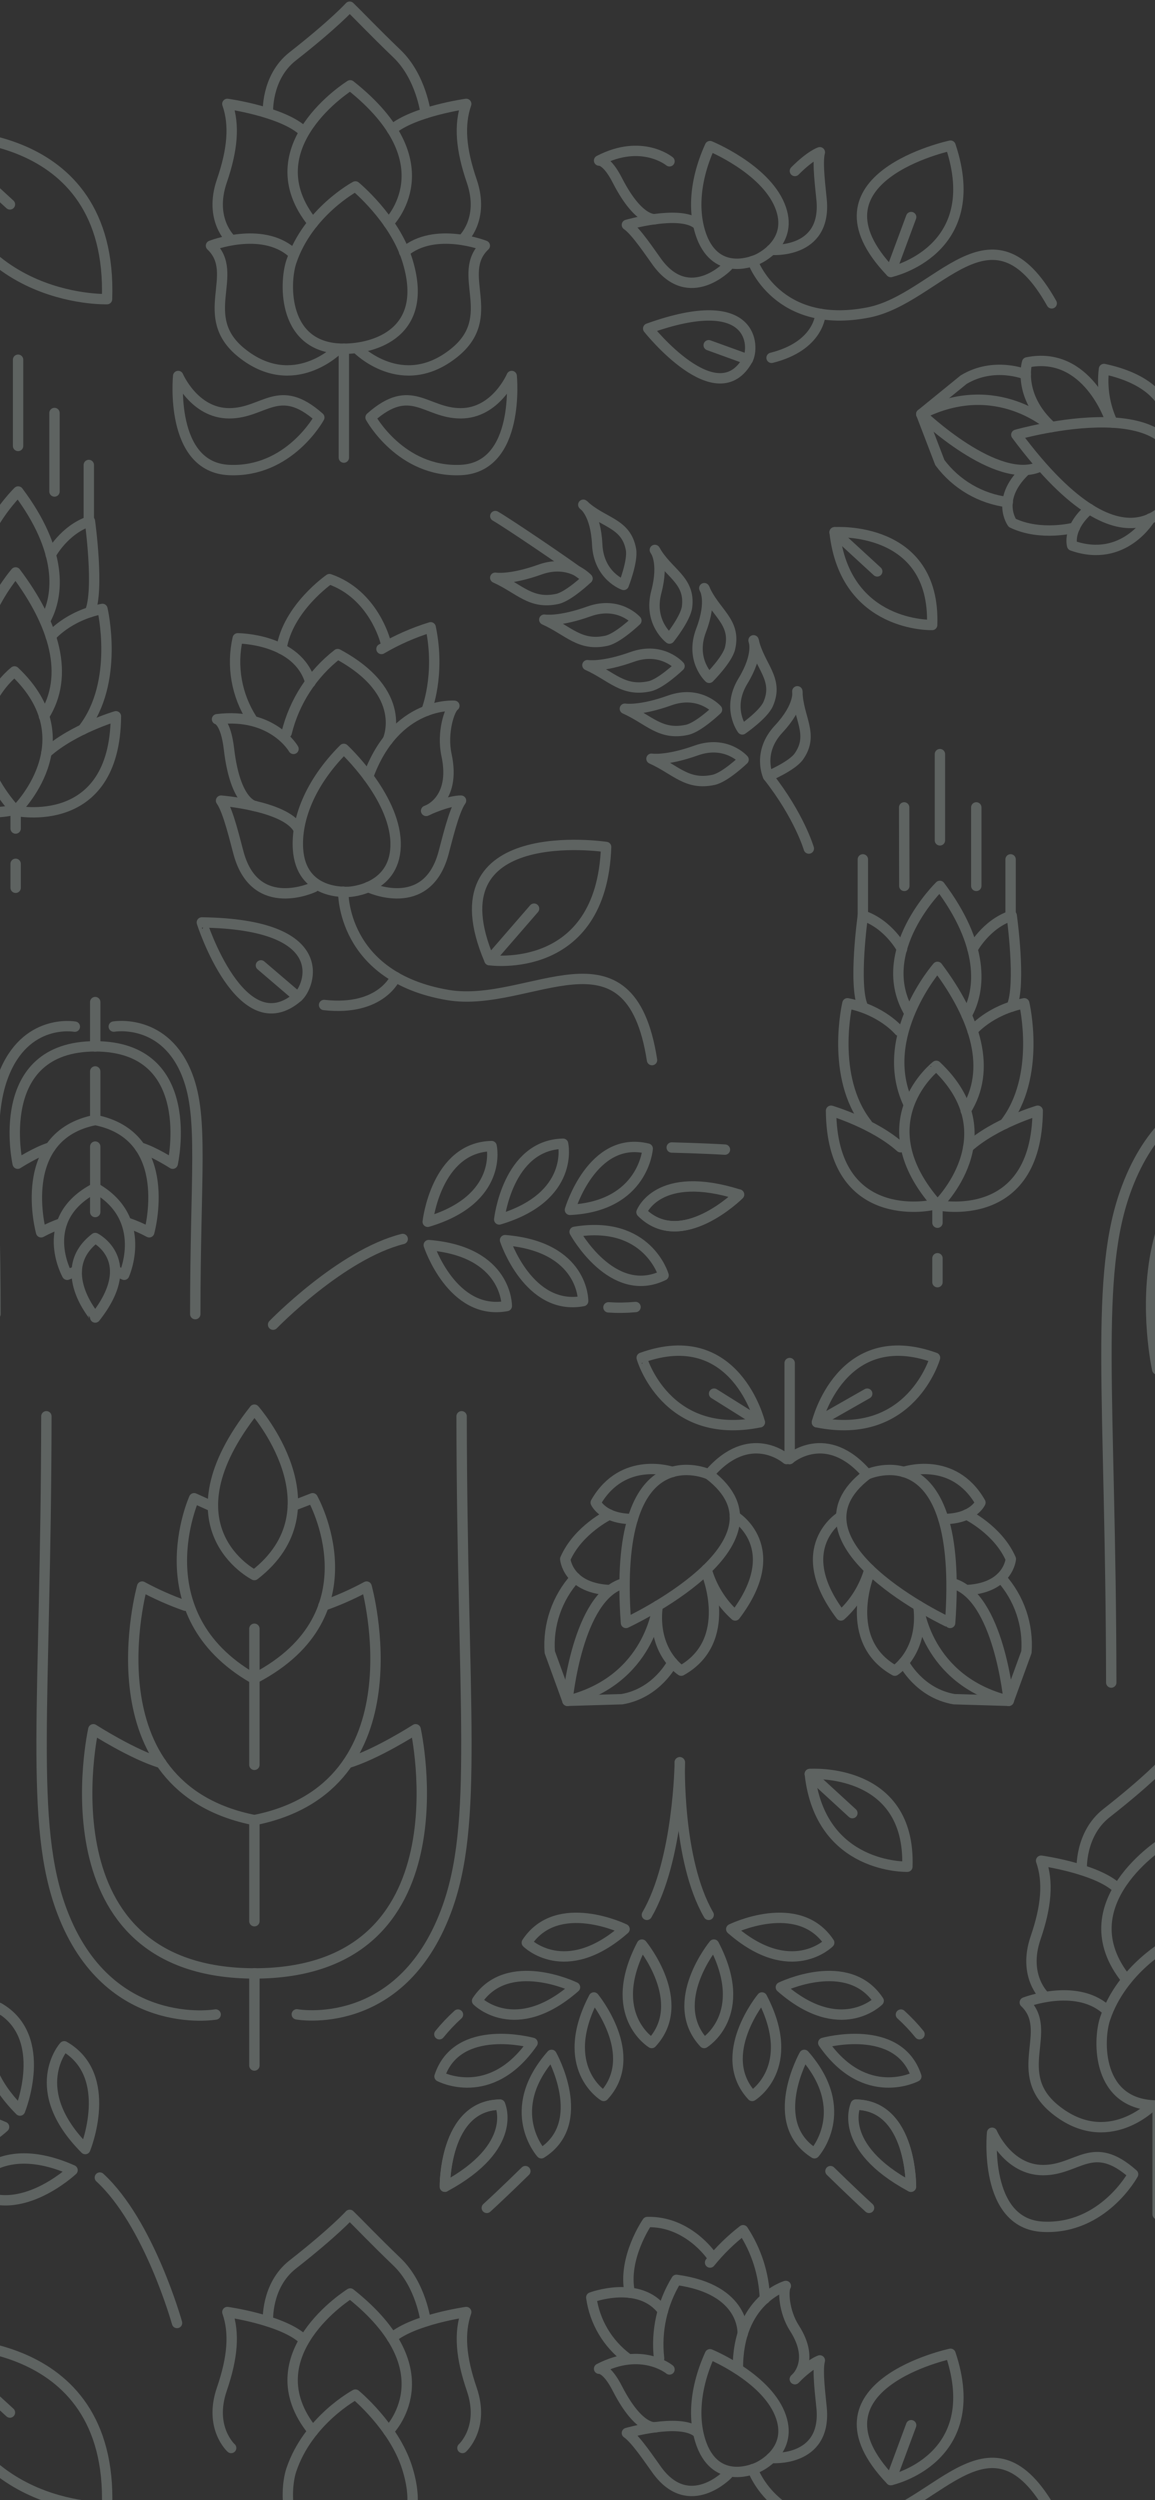 <svg width="390" height="844" viewBox="0 0 390 844" fill="none" xmlns="http://www.w3.org/2000/svg">
<rect x="0" y="0" width="390" height="844" fill="#333333" stroke="none"/>
<g opacity="0.25" clip-path="url(#clip0_261_3878)">
<path d="M116.104 863.168C126.151 863.168 145.431 858 137.425 832.924C132.982 819.049 120.004 808.377 120.004 808.377C120.004 808.377 104.03 816.93 98.361 833.841C95.972 840.96 95.3 863.245 116.104 863.168Z" stroke="#E0F2ED" stroke-width="3.5" stroke-linecap="round" stroke-linejoin="round"/>
<path d="M131.175 820.754C131.175 820.754 151.565 800.626 118.261 774.245C118.261 774.245 84.802 795.045 105.645 820.754" stroke="#E0F2ED" stroke-width="3.5" stroke-linecap="round" stroke-linejoin="round"/>
<path d="M156.149 826.4C156.149 826.4 163.756 819.565 159.287 806.543C155.646 795.923 154.948 787.642 157.428 780.511C157.428 780.511 139.788 782.978 132.35 789.192" stroke="#E0F2ED" stroke-width="3.5" stroke-linecap="round" stroke-linejoin="round"/>
<path d="M78.048 826.4C78.048 826.4 70.442 819.565 74.91 806.543C78.552 795.923 79.249 787.642 76.77 780.511C76.77 780.511 94.41 782.978 101.848 789.192" stroke="#E0F2ED" stroke-width="3.5" stroke-linecap="round" stroke-linejoin="round"/>
<path d="M143.727 783.663C143.727 783.663 142.177 771.377 134.08 763.6C125.983 755.822 121.244 750.758 118.08 747.696C118.08 747.696 112.915 753.432 98.8 764.491C89.761 771.61 90.471 783.637 90.471 783.637" stroke="#E0F2ED" stroke-width="3.5" stroke-linecap="round" stroke-linejoin="round"/>
<path d="M32.153 353.223V338.288" stroke="#E0F2ED" stroke-width="3.5" stroke-linecap="round" stroke-linejoin="round"/>
<path d="M32.153 378.066V361.698" stroke="#E0F2ED" stroke-width="3.5" stroke-linecap="round" stroke-linejoin="round"/>
<path d="M32.153 409.163V387.071" stroke="#E0F2ED" stroke-width="3.5" stroke-linecap="round" stroke-linejoin="round"/>
<path d="M32.153 417.935C32.153 417.935 47.301 425.557 32.153 444.768C32.153 444.703 18.09 428.748 32.153 417.935Z" stroke="#E0F2ED" stroke-width="3.5" stroke-linecap="round" stroke-linejoin="round"/>
<path d="M32.399 401.14C50.387 411.565 41.929 430.35 41.929 430.35L38.881 428.98" stroke="#E0F2ED" stroke-width="3.5" stroke-linecap="round" stroke-linejoin="round"/>
<path d="M32.024 401.14C12.15 411.565 22.688 430.35 22.688 430.35L25.903 429.058" stroke="#E0F2ED" stroke-width="3.5" stroke-linecap="round" stroke-linejoin="round"/>
<path d="M32.024 378.066C59.478 383.389 50.387 415.997 50.387 415.997C48.134 414.786 45.789 413.754 43.375 412.909" stroke="#E0F2ED" stroke-width="3.5" stroke-linecap="round" stroke-linejoin="round"/>
<path d="M32.024 353.223C67.188 353.223 58.316 392.846 58.316 392.846C58.316 392.846 51.859 388.686 47.301 387.368" stroke="#E0F2ED" stroke-width="3.5" stroke-linecap="round" stroke-linejoin="round"/>
<path d="M32.256 353.223C-2.894 353.223 5.977 392.846 5.977 392.846C5.977 392.846 12.434 388.686 16.993 387.368" stroke="#E0F2ED" stroke-width="3.5" stroke-linecap="round" stroke-linejoin="round"/>
<path d="M32.308 378.066C4.841 383.389 13.881 415.997 13.881 415.997C16.134 414.786 18.478 413.754 20.893 412.909" stroke="#E0F2ED" stroke-width="3.5" stroke-linecap="round" stroke-linejoin="round"/>
<path d="M38.416 346.556C38.416 346.556 55.875 343.507 63.352 363.287C68.737 377.498 65.935 396.657 65.935 443.631" stroke="#E0F2ED" stroke-width="3.5" stroke-linecap="round" stroke-linejoin="round"/>
<path d="M25.27 346.582C25.27 346.582 8.483 343.507 1.057 363.287C-4.341 377.498 -1.526 396.657 -1.526 443.631" stroke="#E0F2ED" stroke-width="3.5" stroke-linecap="round" stroke-linejoin="round"/>
<path d="M85.9 666.215V697.286" stroke="#E0F2ED" stroke-width="3.5" stroke-linecap="round" stroke-linejoin="round"/>
<path d="M85.9 614.5V648.567" stroke="#E0F2ED" stroke-width="3.5" stroke-linecap="round" stroke-linejoin="round"/>
<path d="M85.9 549.839V595.78" stroke="#E0F2ED" stroke-width="3.5" stroke-linecap="round" stroke-linejoin="round"/>
<path d="M85.9 531.714C85.9 531.714 54.391 515.836 85.9 475.877C85.9 475.877 115.149 509.079 85.9 531.714Z" stroke="#E0F2ED" stroke-width="3.5" stroke-linecap="round" stroke-linejoin="round"/>
<path d="M85.396 566.505C47.947 544.814 65.548 505.785 65.548 505.785L71.901 508.653" stroke="#E0F2ED" stroke-width="3.5" stroke-linecap="round" stroke-linejoin="round"/>
<path d="M86.197 566.505C127.52 544.814 105.567 505.785 105.567 505.785L98.891 508.369" stroke="#E0F2ED" stroke-width="3.5" stroke-linecap="round" stroke-linejoin="round"/>
<path d="M86.197 614.5C29.08 603.428 47.998 535.602 47.998 535.602C52.68 538.138 57.555 540.298 62.578 542.062" stroke="#E0F2ED" stroke-width="3.5" stroke-linecap="round" stroke-linejoin="round"/>
<path d="M86.197 666.202C13.054 666.267 31.52 583.778 31.52 583.778C31.52 583.778 44.989 592.421 54.429 595.16" stroke="#E0F2ED" stroke-width="3.5" stroke-linecap="round" stroke-linejoin="round"/>
<path d="M85.667 666.202C158.81 666.267 140.343 583.778 140.343 583.778C140.343 583.778 126.861 592.421 117.422 595.16" stroke="#E0F2ED" stroke-width="3.5" stroke-linecap="round" stroke-linejoin="round"/>
<path d="M85.59 614.5C142.706 603.428 123.788 535.602 123.788 535.602C119.107 538.138 114.231 540.298 109.209 542.062" stroke="#E0F2ED" stroke-width="3.5" stroke-linecap="round" stroke-linejoin="round"/>
<path d="M72.818 680.064C72.818 680.064 36.492 686.395 20.944 645.26C9.735 615.546 15.521 575.833 15.663 478.112" stroke="#E0F2ED" stroke-width="3.5" stroke-linecap="round" stroke-linejoin="round"/>
<path d="M100.221 680.013C100.221 680.013 135.087 686.395 150.584 645.26C161.806 615.546 156.007 575.833 155.865 478.112" stroke="#E0F2ED" stroke-width="3.5" stroke-linecap="round" stroke-linejoin="round"/>
<path d="M445.427 379.901C372.284 379.836 390.763 462.325 390.763 462.325C390.763 462.325 404.232 453.682 413.672 450.943" stroke="#E0F2ED" stroke-width="3.5" stroke-linecap="round" stroke-linejoin="round"/>
<path d="M430.873 366.09C430.873 366.09 396.006 359.708 380.51 400.843C369.288 430.557 375.086 470.27 375.228 568.004" stroke="#E0F2ED" stroke-width="3.5" stroke-linecap="round" stroke-linejoin="round"/>
<path d="M5.28 273.705C5.28 273.705 29.816 250.179 4.893 226.667C4.841 226.731 -19.695 245.619 5.28 273.705Z" stroke="#E0F2ED" stroke-width="3.5" stroke-linecap="round" stroke-linejoin="round"/>
<path d="M15.172 209.6C20.131 200.854 21.086 185.816 6.132 165.921C6.132 165.921 -16.66 188.038 -4.108 208.903" stroke="#E0F2ED" stroke-width="3.5" stroke-linecap="round" stroke-linejoin="round"/>
<path d="M14.836 241.808C23.553 228.062 18.478 210.802 5.28 193.245C5.28 193.245 -15.097 216.499 -4.663 239.211" stroke="#E0F2ED" stroke-width="3.5" stroke-linecap="round" stroke-linejoin="round"/>
<path d="M5.28 291.611V299.699" stroke="#E0F2ED" stroke-width="3.5" stroke-linecap="round" stroke-linejoin="round"/>
<path d="M15.675 254.146C24.715 246.058 39.139 241.808 39.139 241.808C38.817 280.901 5.28 273.705 5.28 273.705V279.7" stroke="#E0F2ED" stroke-width="3.5" stroke-linecap="round" stroke-linejoin="round"/>
<path d="M3.214 273.705C3.214 273.705 -30.361 280.901 -30.645 241.808C-30.645 241.808 -16.273 246.058 -7.182 254.146" stroke="#E0F2ED" stroke-width="3.5" stroke-linecap="round" stroke-linejoin="round"/>
<path d="M17.135 214.858C17.135 214.858 22.868 207.843 34.581 205.557C34.581 205.557 40.47 230.349 27.918 246.291" stroke="#E0F2ED" stroke-width="3.5" stroke-linecap="round" stroke-linejoin="round"/>
<path d="M30.358 206.655C33.6 199.278 30.358 175.92 30.358 175.92C21.551 178.853 17.135 187.302 17.135 187.302" stroke="#E0F2ED" stroke-width="3.5" stroke-linecap="round" stroke-linejoin="round"/>
<path d="M6.106 150.547V121.44" stroke="#E0F2ED" stroke-width="3.5" stroke-linecap="round" stroke-linejoin="round"/>
<path d="M18.4 139.424V165.921" stroke="#E0F2ED" stroke-width="3.5" stroke-linecap="round" stroke-linejoin="round"/>
<path d="M29.984 175.933V156.968" stroke="#E0F2ED" stroke-width="3.5" stroke-linecap="round" stroke-linejoin="round"/>
<path d="M316.549 406.85C316.549 406.85 341.085 383.324 316.149 359.812C316.149 359.799 291.613 378.764 316.549 406.85Z" stroke="#E0F2ED" stroke-width="3.5" stroke-linecap="round" stroke-linejoin="round"/>
<path d="M326.389 342.745C331.361 333.999 332.304 318.961 317.35 299.065C317.35 299.065 294.557 321.183 307.109 342.047" stroke="#E0F2ED" stroke-width="3.5" stroke-linecap="round" stroke-linejoin="round"/>
<path d="M326.092 374.965C334.822 361.207 329.747 343.959 316.549 326.402C316.549 326.402 296.171 349.657 306.606 372.356" stroke="#E0F2ED" stroke-width="3.5" stroke-linecap="round" stroke-linejoin="round"/>
<path d="M316.549 424.769V432.844" stroke="#E0F2ED" stroke-width="3.5" stroke-linecap="round" stroke-linejoin="round"/>
<path d="M326.944 387.29C335.984 379.203 350.396 374.966 350.396 374.966C350.073 414.046 316.549 406.85 316.549 406.85V412.767" stroke="#E0F2ED" stroke-width="3.5" stroke-linecap="round" stroke-linejoin="round"/>
<path d="M314.47 406.85C314.47 406.85 280.895 414.046 280.611 374.966C280.611 374.966 294.996 379.203 304.075 387.29" stroke="#E0F2ED" stroke-width="3.5" stroke-linecap="round" stroke-linejoin="round"/>
<path d="M328.391 347.99C328.391 347.99 334.125 340.988 345.85 338.701C345.85 338.701 351.726 363.493 339.187 379.436" stroke="#E0F2ED" stroke-width="3.5" stroke-linecap="round" stroke-linejoin="round"/>
<path d="M303.597 347.99C303.597 347.99 297.863 340.988 286.15 338.701C286.15 338.701 280.262 363.493 292.801 379.436" stroke="#E0F2ED" stroke-width="3.5" stroke-linecap="round" stroke-linejoin="round"/>
<path d="M341.614 339.8C344.869 332.423 341.614 309.078 341.614 309.078C332.82 311.998 328.391 320.447 328.391 320.447" stroke="#E0F2ED" stroke-width="3.5" stroke-linecap="round" stroke-linejoin="round"/>
<path d="M305.353 299.066L305.301 272.568" stroke="#E0F2ED" stroke-width="3.5" stroke-linecap="round" stroke-linejoin="round"/>
<path d="M304.565 320.447C304.565 320.447 300.136 311.998 291.355 309.078C291.355 309.078 288.088 332.423 291.355 339.8" stroke="#E0F2ED" stroke-width="3.5" stroke-linecap="round" stroke-linejoin="round"/>
<path d="M317.375 283.692V254.585" stroke="#E0F2ED" stroke-width="3.5" stroke-linecap="round" stroke-linejoin="round"/>
<path d="M329.656 272.568V299.066" stroke="#E0F2ED" stroke-width="3.5" stroke-linecap="round" stroke-linejoin="round"/>
<path d="M291.355 309.078V290.113" stroke="#E0F2ED" stroke-width="3.5" stroke-linecap="round" stroke-linejoin="round"/>
<path d="M341.24 309.078V290.113" stroke="#E0F2ED" stroke-width="3.5" stroke-linecap="round" stroke-linejoin="round"/>
<path d="M229.537 594.927C229.537 594.927 229.176 627.91 218.432 646.423" stroke="#E0F2ED" stroke-width="3.5" stroke-linecap="round" stroke-linejoin="round"/>
<path d="M200.534 674.315C200.534 674.315 216.598 693.797 203.839 707.556C203.839 707.556 188.124 698.048 200.534 674.315Z" stroke="#E0F2ED" stroke-width="3.5" stroke-linecap="round" stroke-linejoin="round"/>
<path d="M216.753 656.461C216.753 656.461 232.818 675.943 220.059 689.689C220.059 689.689 204.343 680.194 216.753 656.461Z" stroke="#E0F2ED" stroke-width="3.5" stroke-linecap="round" stroke-linejoin="round"/>
<path d="M186.238 693.694C186.238 693.694 199.152 716.626 182.79 726.909C182.79 726.909 169.747 712.491 186.238 693.694Z" stroke="#E0F2ED" stroke-width="3.5" stroke-linecap="round" stroke-linejoin="round"/>
<path d="M194.154 670.866C194.154 670.866 171.426 659.807 161.095 675.452C161.095 675.452 174.009 688.501 194.154 670.866Z" stroke="#E0F2ED" stroke-width="3.5" stroke-linecap="round" stroke-linejoin="round"/>
<path d="M210.89 651.242C210.89 651.242 188.214 640.144 177.883 655.815C177.883 655.815 190.797 668.863 210.89 651.242Z" stroke="#E0F2ED" stroke-width="3.5" stroke-linecap="round" stroke-linejoin="round"/>
<path d="M179.82 689.65C179.82 689.65 154.458 682.61 148.414 700.968C148.414 700.968 165.602 710.153 179.82 689.65Z" stroke="#E0F2ED" stroke-width="3.5" stroke-linecap="round" stroke-linejoin="round"/>
<path d="M168.843 710.489C168.843 710.489 175.468 724.597 150.222 738.201C150.209 738.201 149.886 710.734 168.843 710.489Z" stroke="#E0F2ED" stroke-width="3.5" stroke-linecap="round" stroke-linejoin="round"/>
<path d="M150.209 738.201C150.209 738.201 149.886 710.734 168.831 710.489" stroke="#E0F2ED" stroke-width="3.5" stroke-linecap="round" stroke-linejoin="round"/>
<path d="M177.392 732.942C177.392 732.942 170.174 740.048 164.375 745.345" stroke="#E0F2ED" stroke-width="3.5" stroke-linecap="round" stroke-linejoin="round"/>
<path d="M229.537 594.927C229.537 594.927 228.543 627.91 239.287 646.423" stroke="#E0F2ED" stroke-width="3.5" stroke-linecap="round" stroke-linejoin="round"/>
<path d="M257.289 674.315C257.289 674.315 241.211 693.797 253.983 707.556C253.983 707.556 269.686 698.048 257.289 674.315Z" stroke="#E0F2ED" stroke-width="3.5" stroke-linecap="round" stroke-linejoin="round"/>
<path d="M241.056 656.461C241.056 656.461 224.992 675.943 237.763 689.689C237.763 689.689 253.466 680.194 241.056 656.461Z" stroke="#E0F2ED" stroke-width="3.5" stroke-linecap="round" stroke-linejoin="round"/>
<path d="M271.584 693.694C271.584 693.694 258.67 716.626 275.019 726.909C275.019 726.909 288.075 712.491 271.584 693.694Z" stroke="#E0F2ED" stroke-width="3.5" stroke-linecap="round" stroke-linejoin="round"/>
<path d="M263.668 670.866C263.668 670.866 286.357 659.807 296.688 675.452C296.688 675.452 283.774 688.501 263.668 670.866Z" stroke="#E0F2ED" stroke-width="3.5" stroke-linecap="round" stroke-linejoin="round"/>
<path d="M246.919 651.242C246.919 651.242 269.569 640.144 279.991 655.815C279.991 655.815 267.077 668.863 246.919 651.242Z" stroke="#E0F2ED" stroke-width="3.5" stroke-linecap="round" stroke-linejoin="round"/>
<path d="M277.989 689.65C277.989 689.65 303.352 682.61 309.408 700.968C309.408 700.968 292.207 710.153 277.989 689.65Z" stroke="#E0F2ED" stroke-width="3.5" stroke-linecap="round" stroke-linejoin="round"/>
<path d="M288.94 710.489C288.94 710.489 282.315 724.597 307.561 738.201C307.613 738.201 307.936 710.734 288.94 710.489Z" stroke="#E0F2ED" stroke-width="3.5" stroke-linecap="round" stroke-linejoin="round"/>
<path d="M307.613 738.201C307.613 738.201 307.936 710.734 288.992 710.489" stroke="#E0F2ED" stroke-width="3.5" stroke-linecap="round" stroke-linejoin="round"/>
<path d="M280.417 732.942C280.417 732.942 287.649 740.048 293.447 745.345" stroke="#E0F2ED" stroke-width="3.5" stroke-linecap="round" stroke-linejoin="round"/>
<path d="M154.639 680.09C152.379 682.139 150.281 684.359 148.363 686.731" stroke="#E0F2ED" stroke-width="3.5" stroke-linecap="round" stroke-linejoin="round"/>
<path d="M304.204 680.09C306.463 682.139 308.561 684.359 310.48 686.731" stroke="#E0F2ED" stroke-width="3.5" stroke-linecap="round" stroke-linejoin="round"/>
<path d="M59.776 784.206C59.776 784.206 50.413 750.5 33.716 735.113" stroke="#E0F2ED" stroke-width="3.5" stroke-linecap="round" stroke-linejoin="round"/>
<path d="M6.752 712.491C6.752 712.491 16.889 687.725 -0.363 677.803C-0.324 677.829 -13.238 692.402 6.752 712.491Z" stroke="#E0F2ED" stroke-width="3.5" stroke-linecap="round" stroke-linejoin="round"/>
<path d="M28.783 725.488C28.783 725.488 38.92 700.709 21.68 690.8C21.629 690.8 8.715 705.373 28.783 725.488Z" stroke="#E0F2ED" stroke-width="3.5" stroke-linecap="round" stroke-linejoin="round"/>
<path d="M1.38 718.021C1.38 718.021 -18.119 736.353 -33.487 723.796C-33.538 723.796 -24.576 706.523 1.38 718.021Z" stroke="#E0F2ED" stroke-width="3.5" stroke-linecap="round" stroke-linejoin="round"/>
<path d="M24.495 732.62C24.495 732.62 5.009 750.952 -10.371 738.394C-10.423 738.394 -1.448 721.122 24.495 732.62Z" stroke="#E0F2ED" stroke-width="3.5" stroke-linecap="round" stroke-linejoin="round"/>
<path d="M92.214 447.184C92.214 447.184 115.201 423.451 135.979 418.258" stroke="#E0F2ED" stroke-width="3.5" stroke-linecap="round" stroke-linejoin="round"/>
<path d="M168.572 411.669C168.572 411.669 171.336 386.528 190.125 386.102C190.125 386.102 194.257 404.021 168.572 411.669Z" stroke="#E0F2ED" stroke-width="3.5" stroke-linecap="round" stroke-linejoin="round"/>
<path d="M144.424 412.457C144.424 412.457 147.2 387.329 165.99 386.903C165.99 386.929 170.135 404.822 144.424 412.457Z" stroke="#E0F2ED" stroke-width="3.5" stroke-linecap="round" stroke-linejoin="round"/>
<path d="M192.45 408.426C192.45 408.426 199.901 383.131 218.703 387.756C218.703 387.717 217.412 407.199 192.45 408.426Z" stroke="#E0F2ED" stroke-width="3.5" stroke-linecap="round" stroke-linejoin="round"/>
<path d="M170.535 418.658C170.535 418.658 178.438 442.675 196.905 439.226C196.905 439.226 197.253 420.842 170.535 418.658Z" stroke="#E0F2ED" stroke-width="3.5" stroke-linecap="round" stroke-linejoin="round"/>
<path d="M144.772 420.325C144.772 420.325 152.663 444.341 171.129 440.892C171.129 440.892 171.426 422.495 144.772 420.325Z" stroke="#E0F2ED" stroke-width="3.5" stroke-linecap="round" stroke-linejoin="round"/>
<path d="M194.025 415.855C194.025 415.855 206.667 438.993 224.062 430.531C224.062 430.531 218.664 411.759 194.025 415.855Z" stroke="#E0F2ED" stroke-width="3.5" stroke-linecap="round" stroke-linejoin="round"/>
<path d="M216.624 409.214C216.624 409.214 222.125 394.603 249.515 403.259C249.553 403.259 230.054 422.663 216.624 409.214Z" stroke="#E0F2ED" stroke-width="3.5" stroke-linecap="round" stroke-linejoin="round"/>
<path d="M249.553 403.259C249.553 403.259 230.054 422.637 216.663 409.214" stroke="#E0F2ED" stroke-width="3.5" stroke-linecap="round" stroke-linejoin="round"/>
<path d="M226.812 387.381C226.812 387.381 236.95 387.626 244.788 388.091" stroke="#E0F2ED" stroke-width="3.5" stroke-linecap="round" stroke-linejoin="round"/>
<path d="M205.454 441.344C208.499 441.55 211.557 441.511 214.596 441.228" stroke="#E0F2ED" stroke-width="3.5" stroke-linecap="round" stroke-linejoin="round"/>
<path d="M259.355 262.052C259.355 262.052 267.31 258.693 269.686 255.45C275.071 247.893 269.389 242.363 269.234 233.372C269.234 233.372 270.267 238.242 262.919 246.123C255.571 254.003 259.355 262.052 259.355 262.052Z" stroke="#E0F2ED" stroke-width="3.5" stroke-linecap="round" stroke-linejoin="round"/>
<path d="M251.077 256.445C251.077 256.445 244.84 262.427 240.953 263.266C231.914 265.217 228.182 259.83 219.981 256.135C219.981 256.135 224.927 256.975 235.065 253.357C245.202 249.74 251.077 256.445 251.077 256.445Z" stroke="#E0F2ED" stroke-width="3.5" stroke-linecap="round" stroke-linejoin="round"/>
<path d="M242.102 239.56C242.102 239.56 235.865 245.554 231.978 246.381C222.939 248.345 219.194 242.945 210.994 239.25C210.994 239.25 215.952 240.102 226.09 236.472C236.227 232.842 242.102 239.56 242.102 239.56Z" stroke="#E0F2ED" stroke-width="3.5" stroke-linecap="round" stroke-linejoin="round"/>
<path d="M229.447 224.858C229.447 224.858 223.21 230.84 219.336 231.679C210.296 233.63 206.551 228.243 198.351 224.548C198.351 224.548 203.297 225.401 213.434 221.77C223.571 218.14 229.447 224.858 229.447 224.858Z" stroke="#E0F2ED" stroke-width="3.5" stroke-linecap="round" stroke-linejoin="round"/>
<path d="M214.881 209.497C214.881 209.497 208.643 215.479 204.756 216.318C195.717 218.269 191.985 212.882 183.785 209.187C183.785 209.187 188.731 210.04 198.868 206.409C209.005 202.779 214.881 209.497 214.881 209.497Z" stroke="#E0F2ED" stroke-width="3.5" stroke-linecap="round" stroke-linejoin="round"/>
<path d="M198.351 195.312C198.351 195.312 192.088 201.293 188.214 202.185C179.174 204.136 175.442 198.748 167.229 195.041C167.229 195.041 172.188 195.906 182.325 192.276C192.462 188.646 198.351 195.312 198.351 195.312Z" stroke="#E0F2ED" stroke-width="3.5" stroke-linecap="round" stroke-linejoin="round"/>
<path d="M250.651 246.239C250.651 246.239 257.767 241.33 259.368 237.7C263.113 229.199 256.424 224.935 254.448 216.163C254.448 216.163 256.449 220.724 250.858 229.922C245.266 239.121 250.651 246.239 250.651 246.239Z" stroke="#E0F2ED" stroke-width="3.5" stroke-linecap="round" stroke-linejoin="round"/>
<path d="M239.468 228.824C239.468 228.824 245.576 222.726 246.506 218.863C248.662 209.82 241.34 206.836 237.815 198.554C237.815 198.554 240.591 202.689 236.743 212.766C232.895 222.842 239.468 228.824 239.468 228.824Z" stroke="#E0F2ED" stroke-width="3.5" stroke-linecap="round" stroke-linejoin="round"/>
<path d="M226.077 215.569C226.077 215.569 231.487 208.838 231.991 204.885C233.14 195.686 225.534 193.503 221.118 185.648C221.118 185.648 224.333 189.524 221.608 199.859C218.884 210.195 226.077 215.569 226.077 215.569Z" stroke="#E0F2ED" stroke-width="3.5" stroke-linecap="round" stroke-linejoin="round"/>
<path d="M210.593 197.456C210.593 197.456 213.757 189.421 213.06 185.506C211.42 176.372 203.491 176.566 196.957 170.391C196.957 170.391 201.153 173.065 201.657 183.814C202.161 194.562 210.593 197.456 210.593 197.456Z" stroke="#E0F2ED" stroke-width="3.5" stroke-linecap="round" stroke-linejoin="round"/>
<path d="M198.351 195.312C191.313 190.002 170.587 176.075 167.242 174.215" stroke="#E0F2ED" stroke-width="3.5" stroke-linecap="round" stroke-linejoin="round"/>
<path d="M273.108 286.457C273.108 286.457 269.918 275.462 259.355 262.052" stroke="#E0F2ED" stroke-width="3.5" stroke-linecap="round" stroke-linejoin="round"/>
<path d="M116.104 117.732C126.151 117.732 145.431 112.565 137.425 87.489C132.982 73.613 120.004 62.942 120.004 62.942C120.004 62.942 104.03 71.482 98.361 88.38C95.972 95.524 95.3 117.81 116.104 117.732Z" stroke="#E0F2ED" stroke-width="3.5" stroke-linecap="round" stroke-linejoin="round"/>
<path d="M131.175 75.319C131.175 75.319 151.565 55.191 118.261 28.81C118.261 28.81 84.802 49.61 105.645 75.319" stroke="#E0F2ED" stroke-width="3.5" stroke-linecap="round" stroke-linejoin="round"/>
<path d="M120.624 117.732C120.624 117.732 135.798 133.235 153.373 119.114C168.689 106.803 153.631 92.475 163.704 82.941C163.704 82.941 146.813 76.326 136.482 85.098" stroke="#E0F2ED" stroke-width="3.5" stroke-linecap="round" stroke-linejoin="round"/>
<path d="M114.322 117.732C114.322 117.732 99.149 133.235 81.573 119.114C66.258 106.803 81.315 92.475 71.243 82.941C71.243 82.941 88.134 76.326 98.465 85.098" stroke="#E0F2ED" stroke-width="3.5" stroke-linecap="round" stroke-linejoin="round"/>
<path d="M156.149 80.964C156.149 80.964 163.756 74.13 159.287 61.108C155.646 50.488 154.948 42.207 157.428 35.075C157.428 35.075 139.788 37.543 132.35 43.757" stroke="#E0F2ED" stroke-width="3.5" stroke-linecap="round" stroke-linejoin="round"/>
<path d="M78.048 80.964C78.048 80.964 70.442 74.13 74.91 61.108C78.552 50.488 79.249 42.207 76.77 35.075C76.77 35.075 94.41 37.543 101.848 43.757" stroke="#E0F2ED" stroke-width="3.5" stroke-linecap="round" stroke-linejoin="round"/>
<path d="M143.727 38.228C143.727 38.228 142.177 25.942 134.08 18.164C125.983 10.387 121.244 5.323 118.08 2.261C118.08 2.261 112.915 7.997 98.8 19.056C89.761 26.174 90.471 38.202 90.471 38.202" stroke="#E0F2ED" stroke-width="3.5" stroke-linecap="round" stroke-linejoin="round"/>
<path d="M116.104 117.732V154.474" stroke="#E0F2ED" stroke-width="3.5" stroke-linecap="round" stroke-linejoin="round"/>
<path d="M125.131 140.935C125.131 140.935 135.268 159.552 155.556 158.673C175.843 157.795 172.782 126.931 172.782 126.931C172.782 126.931 167.436 139.527 155.556 139.527C143.675 139.527 138.807 128.791 125.131 140.935Z" stroke="#E0F2ED" stroke-width="3.5" stroke-linecap="round" stroke-linejoin="round"/>
<path d="M107.814 140.935C107.814 140.935 97.715 159.552 77.402 158.673C57.089 157.795 60.163 126.931 60.163 126.931C60.163 126.931 65.535 139.527 77.402 139.527C89.27 139.527 94.138 128.791 107.814 140.935Z" stroke="#E0F2ED" stroke-width="3.5" stroke-linecap="round" stroke-linejoin="round"/>
<path d="M390.957 710.786C400.991 710.786 420.284 705.618 412.265 680.555C407.835 666.68 394.857 656.009 394.857 656.009C394.857 656.009 378.818 664.535 373.149 681.485C370.747 688.578 370.089 710.864 390.957 710.786Z" stroke="#E0F2ED" stroke-width="3.5" stroke-linecap="round" stroke-linejoin="round"/>
<path d="M405.963 668.372C405.963 668.372 426.34 648.244 393.049 621.864C393.049 621.864 359.603 642.663 380.433 668.372" stroke="#E0F2ED" stroke-width="3.5" stroke-linecap="round" stroke-linejoin="round"/>
<path d="M389.111 710.786C389.111 710.786 373.937 726.289 356.362 712.168C341.046 699.856 356.09 685.542 346.031 675.995C346.031 675.995 362.922 669.393 373.24 678.152" stroke="#E0F2ED" stroke-width="3.5" stroke-linecap="round" stroke-linejoin="round"/>
<path d="M352.823 674.018C352.823 674.018 345.23 667.184 349.685 654.174C353.34 643.542 354.024 635.261 351.545 628.142C351.545 628.142 369.198 630.597 376.636 636.811" stroke="#E0F2ED" stroke-width="3.5" stroke-linecap="round" stroke-linejoin="round"/>
<path d="M418.502 631.295C418.502 631.295 416.952 618.996 408.868 611.218C400.784 603.441 396.032 598.377 392.856 595.315C392.856 595.315 387.69 601.051 373.588 612.11C364.549 619.215 365.259 631.256 365.259 631.256" stroke="#E0F2ED" stroke-width="3.5" stroke-linecap="round" stroke-linejoin="round"/>
<path d="M390.893 710.799V747.528" stroke="#E0F2ED" stroke-width="3.5" stroke-linecap="round" stroke-linejoin="round"/>
<path d="M382.602 733.989C382.602 733.989 372.504 752.67 352.216 751.727C331.929 750.784 334.99 719.985 334.99 719.985C334.99 719.985 340.336 732.594 352.216 732.594C364.097 732.594 368.927 721.845 382.602 733.989Z" stroke="#E0F2ED" stroke-width="3.5" stroke-linecap="round" stroke-linejoin="round"/>
<path d="M133.59 329.826C133.59 329.826 128.837 341.453 109.428 339.27" stroke="#E0F2ED" stroke-width="3.5" stroke-linecap="round" stroke-linejoin="round"/>
<path d="M116.092 252.815C116.092 252.815 133.073 268.563 133.577 284.286C134.08 300.009 118.597 301.081 117.59 301.081C116.582 301.081 101.616 302.089 100.621 286.599C100.001 277.013 104.366 264.558 116.092 252.815Z" stroke="#E0F2ED" stroke-width="3.5" stroke-linecap="round" stroke-linejoin="round"/>
<path d="M124.305 299.453C124.305 299.453 143.92 308.807 149.68 288.278C150.816 284.209 153.179 273.77 155.672 270.282C155.672 270.282 152.03 270.023 143.907 273.718" stroke="#E0F2ED" stroke-width="3.5" stroke-linecap="round" stroke-linejoin="round"/>
<path d="M106.006 299.453C106.006 299.453 86.39 308.807 80.631 288.278C79.481 284.209 77.131 273.77 74.639 270.282C74.639 270.282 95.895 271.948 100.557 279.558" stroke="#E0F2ED" stroke-width="3.5" stroke-linecap="round" stroke-linejoin="round"/>
<path d="M143.907 273.718C143.907 273.718 154.109 270.398 150.765 254.843C149.15 247.363 151.785 239.34 153.425 238.255C153.425 238.255 133.59 236.64 124.305 262.194" stroke="#E0F2ED" stroke-width="3.5" stroke-linecap="round" stroke-linejoin="round"/>
<path d="M99.11 252.815C99.11 252.815 92.098 240.477 73.283 242.803C73.283 242.803 76.201 243.384 77.312 252.815C79.481 271.457 86.067 272.116 86.067 272.116" stroke="#E0F2ED" stroke-width="3.5" stroke-linecap="round" stroke-linejoin="round"/>
<path d="M130.916 249.895C130.916 249.895 138.432 233.953 114.025 220.814C105.454 227.485 99.38 236.852 96.786 247.402" stroke="#E0F2ED" stroke-width="3.5" stroke-linecap="round" stroke-linejoin="round"/>
<path d="M143.959 239.973C143.959 239.973 148.828 228.036 145.418 211.771C139.618 213.555 134.044 216.009 128.812 219.083" stroke="#E0F2ED" stroke-width="3.5" stroke-linecap="round" stroke-linejoin="round"/>
<path d="M85.073 242.815C82.498 238.809 80.747 234.329 79.922 229.637C79.097 224.946 79.215 220.137 80.269 215.491C80.269 215.491 100.557 215.491 104.805 230.374" stroke="#E0F2ED" stroke-width="3.5" stroke-linecap="round" stroke-linejoin="round"/>
<path d="M130.103 216.46C130.103 216.46 126.138 200.647 111.249 195.506C111.249 195.506 97.109 205.285 95.029 219.083" stroke="#E0F2ED" stroke-width="3.5" stroke-linecap="round" stroke-linejoin="round"/>
<path d="M115.898 301.029C115.898 301.029 115.201 329.839 151.294 335.911C178.903 340.562 212.724 309.84 220.162 357.874" stroke="#E0F2ED" stroke-width="3.5" stroke-linecap="round" stroke-linejoin="round"/>
<path d="M100.557 336.544C104.611 333.043 112.837 311.998 68.156 311.403C68.118 311.403 81.496 352.99 100.557 336.544Z" stroke="#E0F2ED" stroke-width="3.5" stroke-linecap="round" stroke-linejoin="round"/>
<path d="M165.267 324.129C165.267 324.129 203.116 329.671 204.666 285.927C204.666 285.927 145.096 276.883 165.267 324.129Z" stroke="#E0F2ED" stroke-width="3.5" stroke-linecap="round" stroke-linejoin="round"/>
<path d="M165.267 324.129L180.337 306.752" stroke="#E0F2ED" stroke-width="3.5" stroke-linecap="round" stroke-linejoin="round"/>
<path d="M100.557 336.544L88.108 325.899" stroke="#E0F2ED" stroke-width="3.5" stroke-linecap="round" stroke-linejoin="round"/>
<path d="M239.739 794.761C239.739 794.761 258.141 802.28 263.293 814.785C268.446 827.291 256.294 832.769 255.545 833.066C254.796 833.363 243.006 838.699 237.466 826.606C234.109 819.075 233.85 807.744 239.739 794.761Z" stroke="#E0F2ED" stroke-width="3.5" stroke-linecap="round" stroke-linejoin="round"/>
<path d="M260.414 829.772C260.414 829.772 279.009 831.361 277.447 813.119C277.137 809.501 275.871 800.406 276.827 796.841C276.827 796.841 273.818 797.732 268.407 803.158" stroke="#E0F2ED" stroke-width="3.5" stroke-linecap="round" stroke-linejoin="round"/>
<path d="M245.705 835.301C245.705 835.301 232.792 848.75 221.931 834.009C219.775 831.077 214.738 823.403 211.678 821.348C211.678 821.348 229.266 816.271 235.31 820.974" stroke="#E0F2ED" stroke-width="3.5" stroke-linecap="round" stroke-linejoin="round"/>
<path d="M268.407 803.158C268.407 803.158 275.6 797.409 268.226 785.911C264.675 780.395 264.352 773.121 265.347 771.7C265.347 771.7 248.921 776.402 249.166 799.76" stroke="#E0F2ED" stroke-width="3.5" stroke-linecap="round" stroke-linejoin="round"/>
<path d="M226.064 799.89C226.064 799.89 216.714 792.138 202.29 799.644C202.29 799.644 204.872 799.231 208.54 806.478C215.926 820.806 221.453 819.397 221.453 819.397" stroke="#E0F2ED" stroke-width="3.5" stroke-linecap="round" stroke-linejoin="round"/>
<path d="M250.767 787.926C250.767 787.926 251.994 772.85 228.414 769.646C223.543 777.589 221.478 786.938 222.551 796.195" stroke="#E0F2ED" stroke-width="3.5" stroke-linecap="round" stroke-linejoin="round"/>
<path d="M258.27 776.015C257.978 767.778 255.432 759.779 250.909 752.89C246.785 756.081 243.046 759.74 239.765 763.793" stroke="#E0F2ED" stroke-width="3.5" stroke-linecap="round" stroke-linejoin="round"/>
<path d="M211.768 796.091C208.491 793.645 205.733 790.572 203.653 787.05C201.574 783.528 200.215 779.628 199.655 775.576C199.655 775.576 215.978 769.439 223.842 780.136" stroke="#E0F2ED" stroke-width="3.5" stroke-linecap="round" stroke-linejoin="round"/>
<path d="M240.049 761.287C240.049 761.287 232.094 749.763 218.574 750.125C218.574 750.125 210.154 762.269 212.646 773.987" stroke="#E0F2ED" stroke-width="3.5" stroke-linecap="round" stroke-linejoin="round"/>
<path d="M254.138 833.57C254.138 833.57 262.286 856.953 293.137 850.946C316.743 846.347 334.654 811.414 355.122 847.845" stroke="#E0F2ED" stroke-width="3.5" stroke-linecap="round" stroke-linejoin="round"/>
<path d="M300.794 837.239C300.794 837.239 332.898 830.262 320.953 794.605C320.953 794.605 270.331 805.367 300.794 837.239" stroke="#E0F2ED" stroke-width="3.5" stroke-linecap="round" stroke-linejoin="round"/>
<path d="M300.794 837.239L307.664 818.713" stroke="#E0F2ED" stroke-width="3.5" stroke-linecap="round" stroke-linejoin="round"/>
<path d="M292.814 497.723C279.048 481.6 266.573 492.556 266.573 492.556" stroke="#E0F2ED" stroke-width="3.5" stroke-linecap="round" stroke-linejoin="round"/>
<path d="M292.814 497.723C292.814 497.723 325.627 482.75 320.823 547.876C320.836 547.876 262.389 520.849 292.814 497.723Z" stroke="#E0F2ED" stroke-width="3.5" stroke-linecap="round" stroke-linejoin="round"/>
<path d="M310.118 542.088C310.118 542.088 312.572 567.215 340.594 574.166C340.594 574.166 337.288 538.742 321.573 534.491" stroke="#E0F2ED" stroke-width="3.5" stroke-linecap="round" stroke-linejoin="round"/>
<path d="M284.046 511.883C284.046 511.883 266.535 522.412 283.942 545.356C288.567 541.181 291.912 535.778 293.589 529.776" stroke="#E0F2ED" stroke-width="3.5" stroke-linecap="round" stroke-linejoin="round"/>
<path d="M305.134 496.909C305.134 496.909 321.857 491.16 331.051 507.245C331.051 507.245 328.649 512.8 318.551 512.8" stroke="#E0F2ED" stroke-width="3.5" stroke-linecap="round" stroke-linejoin="round"/>
<path d="M293.589 531.016C293.589 531.016 284.046 553.883 302.151 563.986C302.151 563.986 312.094 557.733 310.118 542.088" stroke="#E0F2ED" stroke-width="3.5" stroke-linecap="round" stroke-linejoin="round"/>
<path d="M326.389 511.276C326.389 511.276 337.03 516.443 341.317 526.301C341.317 526.301 340.568 535.861 326.919 536.752" stroke="#E0F2ED" stroke-width="3.5" stroke-linecap="round" stroke-linejoin="round"/>
<path d="M305.134 561.247C305.134 561.247 310.299 571.582 322.167 573.623L340.594 574.166" stroke="#E0F2ED" stroke-width="3.5" stroke-linecap="round" stroke-linejoin="round"/>
<path d="M340.594 574.166L346.586 557.733C346.92 553.185 346.332 548.616 344.859 544.301C343.385 539.985 341.056 536.012 338.011 532.618" stroke="#E0F2ED" stroke-width="3.5" stroke-linecap="round" stroke-linejoin="round"/>
<path d="M239.365 497.723C253.156 481.6 265.605 492.556 265.605 492.556" stroke="#E0F2ED" stroke-width="3.5" stroke-linecap="round" stroke-linejoin="round"/>
<path d="M239.365 497.723C239.365 497.723 206.564 482.75 211.368 547.876C211.368 547.876 269.815 520.849 239.365 497.723Z" stroke="#E0F2ED" stroke-width="3.5" stroke-linecap="round" stroke-linejoin="round"/>
<path d="M222.073 542.088C222.073 542.088 219.62 567.215 191.61 574.166C191.61 574.166 194.916 538.742 210.632 534.491" stroke="#E0F2ED" stroke-width="3.5" stroke-linecap="round" stroke-linejoin="round"/>
<path d="M248.146 511.883C248.146 511.883 265.67 522.412 248.249 545.356C243.615 541.184 240.26 535.781 238.577 529.776" stroke="#E0F2ED" stroke-width="3.5" stroke-linecap="round" stroke-linejoin="round"/>
<path d="M227.058 496.909C227.058 496.909 210.348 491.16 201.153 507.245C201.153 507.245 203.555 512.8 213.654 512.8" stroke="#E0F2ED" stroke-width="3.5" stroke-linecap="round" stroke-linejoin="round"/>
<path d="M238.577 531.016C238.577 531.016 248.12 553.883 230.028 563.986C230.028 563.986 220.085 557.733 222.048 542.088" stroke="#E0F2ED" stroke-width="3.5" stroke-linecap="round" stroke-linejoin="round"/>
<path d="M205.802 511.276C205.802 511.276 195.148 516.443 190.861 526.301C190.861 526.301 191.623 535.861 205.273 536.752" stroke="#E0F2ED" stroke-width="3.5" stroke-linecap="round" stroke-linejoin="round"/>
<path d="M227.058 561.247C227.058 561.247 221.892 571.582 210.025 573.623L191.61 574.166" stroke="#E0F2ED" stroke-width="3.5" stroke-linecap="round" stroke-linejoin="round"/>
<path d="M191.61 574.166L185.631 557.733C185.306 553.18 185.904 548.609 187.389 544.294C188.873 539.978 191.214 536.007 194.27 532.618" stroke="#E0F2ED" stroke-width="3.5" stroke-linecap="round" stroke-linejoin="round"/>
<path d="M266.638 492.53V460.142" stroke="#E0F2ED" stroke-width="3.5" stroke-linecap="round" stroke-linejoin="round"/>
<path d="M275.845 480.14C275.845 480.14 283.968 446.912 315.723 458.359C315.723 458.359 307.639 486.613 275.845 480.14Z" stroke="#E0F2ED" stroke-width="3.5" stroke-linecap="round" stroke-linejoin="round"/>
<path d="M256.553 480.14C256.553 480.14 248.43 446.912 216.676 458.359C216.624 458.359 224.759 486.613 256.553 480.14Z" stroke="#E0F2ED" stroke-width="3.5" stroke-linecap="round" stroke-linejoin="round"/>
<path d="M275.845 480.141L292.827 470.477" stroke="#E0F2ED" stroke-width="3.5" stroke-linecap="round" stroke-linejoin="round"/>
<path d="M256.553 480.141L241.121 470.477" stroke="#E0F2ED" stroke-width="3.5" stroke-linecap="round" stroke-linejoin="round"/>
<path d="M273.444 598.867C273.444 598.867 307.548 596.413 306.386 630.171C306.36 630.171 276.995 631.101 273.444 598.867Z" stroke="#E0F2ED" stroke-width="3.5" stroke-linecap="round" stroke-linejoin="round"/>
<path d="M273.431 598.88L287.816 612.084" stroke="#E0F2ED" stroke-width="3.5" stroke-linecap="round" stroke-linejoin="round"/>
<path d="M281.812 179.68C281.812 179.68 315.916 177.225 314.754 210.983C314.767 210.983 285.389 211.939 281.812 179.68Z" stroke="#E0F2ED" stroke-width="3.5" stroke-linecap="round" stroke-linejoin="round"/>
<path d="M281.824 179.68L296.21 192.896" stroke="#E0F2ED" stroke-width="3.5" stroke-linecap="round" stroke-linejoin="round"/>
<path d="M-22.11 791.066C-22.11 791.066 38.197 786.725 36.144 846.424C36.144 846.424 -15.821 848.143 -22.11 791.066Z" stroke="#E0F2ED" stroke-width="3.5" stroke-linecap="round" stroke-linejoin="round"/>
<path d="M-22.11 791.066L3.356 814.436" stroke="#E0F2ED" stroke-width="3.5" stroke-linecap="round" stroke-linejoin="round"/>
<path d="M277.047 105.963C277.047 105.963 276.737 116.737 260.53 120.794" stroke="#E0F2ED" stroke-width="3.5" stroke-linecap="round" stroke-linejoin="round"/>
<path d="M239.739 49.325C239.739 49.325 258.141 56.844 263.293 69.35C268.446 81.856 256.294 87.334 255.545 87.631C254.796 87.928 243.006 93.263 237.466 81.171C234.109 73.639 233.85 62.309 239.739 49.325Z" stroke="#E0F2ED" stroke-width="3.5" stroke-linecap="round" stroke-linejoin="round"/>
<path d="M260.414 84.336C260.414 84.336 279.009 85.912 277.447 67.683C277.137 64.066 275.871 54.971 276.827 51.405C276.827 51.405 273.818 52.297 268.407 57.723" stroke="#E0F2ED" stroke-width="3.5" stroke-linecap="round" stroke-linejoin="round"/>
<path d="M245.705 89.866C245.705 89.866 232.792 103.315 221.931 88.574C219.775 85.641 214.738 77.967 211.678 75.913C211.678 75.913 229.266 70.836 235.31 75.538" stroke="#E0F2ED" stroke-width="3.5" stroke-linecap="round" stroke-linejoin="round"/>
<path d="M226.064 54.454C226.064 54.454 216.714 46.703 202.29 54.209C202.29 54.209 204.872 53.795 208.54 61.043C215.926 75.37 221.453 73.962 221.453 73.962" stroke="#E0F2ED" stroke-width="3.5" stroke-linecap="round" stroke-linejoin="round"/>
<path d="M254.138 88.135C254.138 88.135 262.286 111.518 293.137 105.498C316.743 100.912 334.654 65.978 355.122 102.41" stroke="#E0F2ED" stroke-width="3.5" stroke-linecap="round" stroke-linejoin="round"/>
<path d="M252.511 121.337C254.719 117.306 254.99 97.914 218.871 110.911C218.871 110.911 242.167 140.315 252.511 121.337Z" stroke="#E0F2ED" stroke-width="3.5" stroke-linecap="round" stroke-linejoin="round"/>
<path d="M300.794 91.804C300.794 91.804 332.898 84.827 320.953 49.17C320.953 49.17 270.331 59.932 300.794 91.804" stroke="#E0F2ED" stroke-width="3.5" stroke-linecap="round" stroke-linejoin="round"/>
<path d="M300.794 91.803L307.664 73.277" stroke="#E0F2ED" stroke-width="3.5" stroke-linecap="round" stroke-linejoin="round"/>
<path d="M252.524 121.337L239.3 116.544" stroke="#E0F2ED" stroke-width="3.5" stroke-linecap="round" stroke-linejoin="round"/>
<path d="M397.168 166.425C397.168 166.425 382.124 199.213 343.177 146.774C343.177 146.774 405.162 129.024 397.168 166.425Z" stroke="#E0F2ED" stroke-width="3.5" stroke-linecap="round" stroke-linejoin="round"/>
<path d="M355.109 144.165C355.109 144.165 336.823 126.75 311.087 139.811C311.087 139.811 336.733 164.461 351.403 157.394" stroke="#E0F2ED" stroke-width="3.5" stroke-linecap="round" stroke-linejoin="round"/>
<path d="M394.573 149.965C394.573 149.965 400.952 130.587 372.775 124.566C372.004 130.746 373.003 137.018 375.655 142.653" stroke="#E0F2ED" stroke-width="3.5" stroke-linecap="round" stroke-linejoin="round"/>
<path d="M388.374 175.054C388.374 175.054 379.49 190.338 362.031 184.188C362.031 184.188 360.21 178.401 367.855 171.799" stroke="#E0F2ED" stroke-width="3.5" stroke-linecap="round" stroke-linejoin="round"/>
<path d="M374.854 141.723C374.854 141.723 367.106 118.185 346.818 122.344C346.818 122.344 343.383 133.571 355.109 144.139" stroke="#E0F2ED" stroke-width="3.5" stroke-linecap="round" stroke-linejoin="round"/>
<path d="M362.909 178.116C362.909 178.116 351.48 181.178 341.808 176.527C341.808 176.527 336.126 168.776 345.863 159.19" stroke="#E0F2ED" stroke-width="3.5" stroke-linecap="round" stroke-linejoin="round"/>
<path d="M346.354 126.401C346.354 126.401 335.674 121.957 325.382 128.171L311.087 139.798" stroke="#E0F2ED" stroke-width="3.5" stroke-linecap="round" stroke-linejoin="round"/>
<path d="M311.087 139.811L317.35 156.154C320.075 159.816 323.513 162.889 327.457 165.187C331.401 167.485 335.768 168.961 340.297 169.525" stroke="#E0F2ED" stroke-width="3.5" stroke-linecap="round" stroke-linejoin="round"/>
<path d="M-22.11 45.63C-22.11 45.63 38.197 41.29 36.144 100.989C36.144 100.989 -15.821 102.707 -22.11 45.63Z" stroke="#E0F2ED" stroke-width="3.5" stroke-linecap="round" stroke-linejoin="round"/>
<path d="M-22.11 45.63L3.356 69.001" stroke="#E0F2ED" stroke-width="3.5" stroke-linecap="round" stroke-linejoin="round"/>
</g>
<defs>
<clipPath id="clip0_261_3878">
<rect width="390" height="844" fill="white"/>
</clipPath>
</defs>
</svg>
